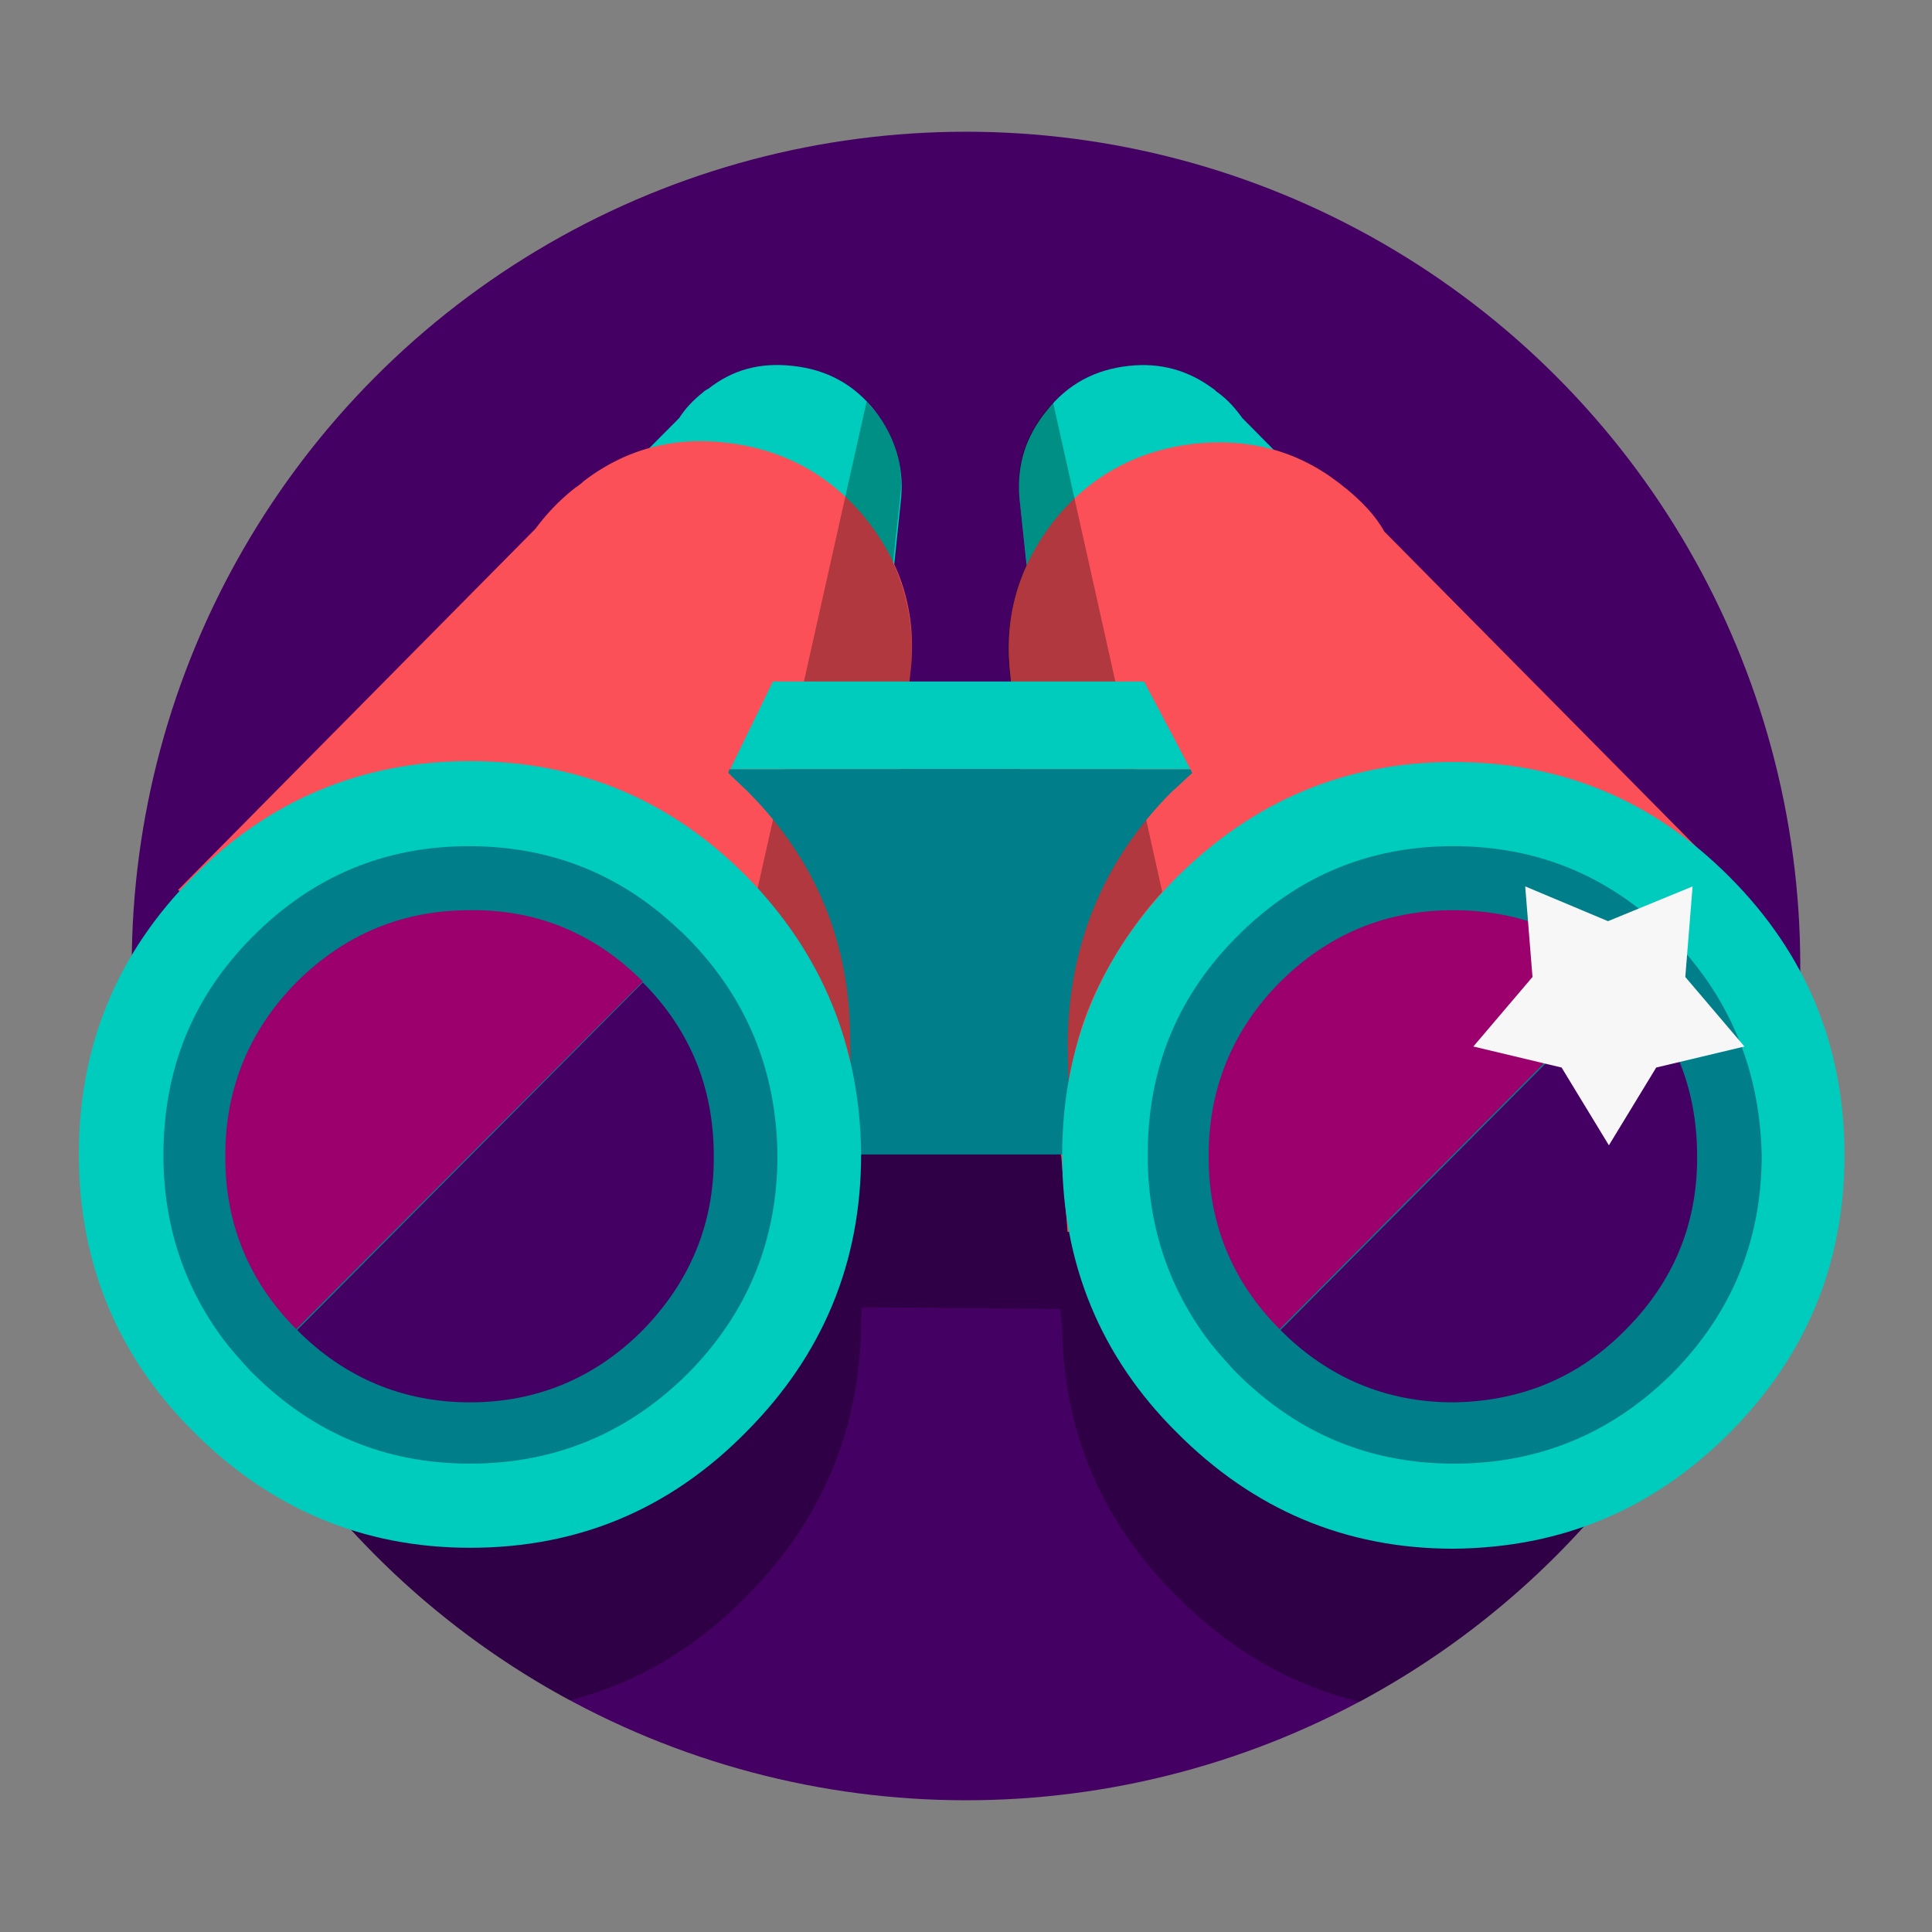 <svg xmlns="http://www.w3.org/2000/svg" width="88" height="88" fill="none" viewBox="0 0 88 88"><rect x="0" y="0" width="88" height="88" fill="#808080" stroke="none"/><circle cx="44" cy="44" r="38" fill="#450064"/><path fill="#000" fill-opacity=".298" d="M6.5 50.179a18.408 18.408 0 0 1 1.648-2.096l16.284-16.458a9.679 9.679 0 0 1 1.823-1.875 2.277 2.277 0 0 0 0.373-0.292A8.864 8.864 0 0 1 29.487 28l1.45-1.458c0.29-0.459 0.663-0.834 1.077-1.167 0.083-0.083 0.166-0.125 0.249-0.167 1.119-0.833 2.362-1.208 3.812-1.041 1.533 0.166 2.776 0.833 3.73 2.041 0.91 1.167 1.325 2.5 1.2 3.959l-0.33 3c0.704 1.416 0.952 3 0.828 4.666l-0.083 0.709h4.64l-0.082-0.709c-0.166-1.625 0.124-3.166 0.746-4.583l-0.332-3.125c-0.124-1.5 0.29-2.792 1.243-3.958 0.953-1.209 2.196-1.875 3.73-2.042 1.45-0.167 2.734 0.208 3.853 1.042 0.041 0.02 0.072 0.052 0.103 0.083a0.405 0.405 0 0 0 0.104 0.083 4.594 4.594 0 0 1 1.077 1.125l1.45 1.459a8.401 8.401 0 0 1 2.984 1.5 2.258 2.258 0 0 1 0.186 0.145c0.062 0.053 0.124 0.105 0.187 0.146a9.685 9.685 0 0 1 1.823 1.875l14.916 15.084a11.693 11.693 0 0 0 0.373 0.354 11.577 11.577 0 0 1 0.373 0.354 18.773 18.773 0 0 1 2.625 3.283c-2.057 11.64-9.413 21.452-19.487 26.854-3.13-0.75-5.901-2.361-8.33-4.804-3.398-3.375-5.138-7.416-5.221-12.166l-0.083-0.917-9.033-0.083-0.041 0.5v0.041c0 4.917-1.74 9.125-5.22 12.625-2.356 2.398-5.035 3.974-8.049 4.742C15.802 71.961 8.431 61.985 6.5 50.18z"/><path fill="#00CCBD" d="M32.263 17.708c-0.083 0.042-0.166 0.084-0.249 0.167-0.414 0.333-0.787 0.708-1.077 1.167l-8.204 8.25c-0.083 0.041-0.166 0.125-0.248 0.166-2.238 1.834-3.522 4.209-3.854 7.125-0.29 2.917 0.456 5.5 2.279 7.792 1.823 2.25 4.185 3.542 7.085 3.875 2.9 0.292 5.47-0.458 7.748-2.292 1.99-1.625 3.232-3.708 3.688-6.166l0.041 0.041 1.575-15.166c0.124-1.459-0.29-2.792-1.201-3.959-0.953-1.208-2.197-1.875-3.73-2.041-1.491-0.167-2.734 0.166-3.853 1.041z"/><path fill="#FB5058" d="M39.431 23.625c-1.616-2-3.77-3.167-6.34-3.458-2.402-0.292-4.598 0.291-6.504 1.75a2.276 2.276 0 0 1-0.373 0.291 9.685 9.685 0 0 0-1.823 1.875L8.107 40.542 38.81 56l2.693-25.708c0.207-2.417-0.456-4.667-2.072-6.667z"/><path fill="#00CCBD" d="M55.466 17.875c-0.083-0.042-0.124-0.125-0.207-0.167-1.119-0.833-2.403-1.208-3.853-1.041-1.533 0.166-2.776 0.833-3.73 2.041-0.952 1.167-1.367 2.459-1.242 3.959l1.616 15.166 0.041-0.041c0.456 2.458 1.699 4.541 3.688 6.166 2.237 1.834 4.847 2.584 7.748 2.292 2.9-0.292 5.22-1.583 7.085-3.875 1.823-2.25 2.61-4.833 2.279-7.75-0.29-2.917-1.575-5.292-3.853-7.125-0.083-0.042-0.166-0.125-0.249-0.167l-8.204-8.291c-0.331-0.459-0.663-0.834-1.119-1.167z"/><path fill="#FB5058" d="M61.308 22.25c-0.124-0.083-0.248-0.208-0.373-0.292-1.906-1.458-4.102-2-6.505-1.75-2.569 0.292-4.723 1.417-6.38 3.459-1.575 2-2.28 4.208-2.072 6.708l2.279 21.958 0.083 0.334 0.29 3.458 30.702-15.458L63.05 24.208c-0.415-0.75-1.036-1.375-1.74-1.958z"/><path fill="#000" fill-opacity=".298" d="M52.939 40.625l-4.972-22.292c-0.125 0.125-0.208 0.25-0.332 0.375-0.953 1.167-1.367 2.459-1.201 3.959l0.331 3a9.378 9.378 0 0 0-0.829 4.666l2.32 22v0.25h0.125s-0.041-2.791 0.87-5.708c0.746-2.375 2.32-4.75 3.688-6.25zM34.5 40.5l4.973-22.208c0.124 0.125 0.207 0.25 0.331 0.375 0.953 1.166 1.367 2.458 1.202 3.958l-0.332 3a9.379 9.379 0 0 1 0.829 4.667l-1.906 18.291-0.414 3.917v0.042H39.14V52.5c0-4.625-1.574-8.625-4.64-12z"/><path fill="#00CCBD" d="M54.223 35.042l-2.113-4H35.205l-1.948 4h20.966z"/><path fill="#007E8A" d="M53.353 36.083c0.331-0.291 0.621-0.583 0.953-0.875l-0.083-0.166H33.216l-0.042 0.166c0.29 0.292 0.622 0.584 0.912 0.875 3.107 3.125 4.64 6.917 4.64 11.292 0 0.833 0.125 2.833 0.083 5.208h9.862c0.041-2.291-0.042-4.375-0.042-5.208 0.083-4.375 1.616-8.167 4.724-11.292z"/><path fill="#00CCBD" d="M34.003 39.917c-3.48-3.5-7.665-5.25-12.596-5.25-4.89 0-9.116 1.75-12.596 5.25-3.48 3.5-5.22 7.708-5.22 12.666 0 4.917 1.74 9.167 5.22 12.625 3.48 3.5 7.707 5.292 12.596 5.292 4.93 0 9.116-1.75 12.596-5.292 3.48-3.5 5.22-7.708 5.22-12.625-0.04-4.916-1.78-9.166-5.22-12.666z"/><path fill="#007E8A" d="M31.268 42.667c-0.04-0.042-0.082-0.084-0.124-0.125-0.497-0.459-0.953-0.875-1.45-1.25-2.403-1.834-5.18-2.75-8.328-2.75-3.854 0-7.127 1.375-9.862 4.125-2.734 2.75-4.06 6.041-4.06 9.958 0 3.125 0.911 5.917 2.693 8.333 0.373 0.5 0.787 0.959 1.243 1.459l0.166 0.166c2.735 2.709 6.008 4.084 9.861 4.084 3.854 0 7.168-1.375 9.903-4.084 2.735-2.75 4.102-6.083 4.102-9.958-0.041-3.875-1.409-7.208-4.143-9.958z"/><path fill="#450064" d="M32.512 52.75v-0.083c0-3.125-1.078-5.75-3.232-7.917L13.535 60.583c2.154 2.167 4.806 3.292 7.872 3.292s5.718-1.125 7.873-3.292c2.154-2.208 3.232-4.833 3.232-7.833z"/><path fill="#9C006D" d="M29.28 44.708c-2.155-2.166-4.807-3.291-7.873-3.25-3.066 0-5.676 1.084-7.873 3.25-2.154 2.167-3.273 4.834-3.273 7.917v0.083c0 3.042 1.078 5.667 3.232 7.834L29.28 44.708z"/><path fill="#00CCBD" d="M78.794 65.25c3.48-3.5 5.22-7.708 5.22-12.625 0-4.958-1.74-9.167-5.22-12.667-3.48-3.5-7.666-5.25-12.596-5.25-4.89 0-9.074 1.75-12.596 5.25-3.48 3.5-5.221 7.709-5.221 12.667 0 4.917 1.74 9.167 5.22 12.625 3.481 3.5 7.666 5.292 12.597 5.292 4.93-0.042 9.115-1.792 12.596-5.292z"/><path fill="#007E8A" d="M76.1 42.667l-0.124-0.125a13.573 13.573 0 0 0-1.45-1.25c-2.404-1.834-5.18-2.75-8.329-2.75-3.853 0-7.126 1.375-9.861 4.125-2.735 2.75-4.06 6.041-4.06 9.958 0 3.125 0.91 5.917 2.693 8.333 0.373 0.5 0.787 0.959 1.243 1.459l0.165 0.166c2.735 2.709 6.008 4.084 9.862 4.084 3.853 0 7.168-1.375 9.902-4.084 2.735-2.75 4.102-6.083 4.102-9.958-0.082-3.875-1.45-7.208-4.143-9.958z"/><path fill="#9C006D" d="M66.198 41.458c-3.067 0-5.677 1.084-7.873 3.25-2.155 2.167-3.273 4.834-3.273 7.917v0.083c0 3.042 1.077 5.667 3.232 7.834l15.745-15.834c-2.114-2.166-4.765-3.25-7.831-3.25z"/><path fill="#450064" d="M74.07 60.542c2.155-2.167 3.232-4.792 3.232-7.792v-0.083c0-3.125-1.077-5.75-3.232-7.917L58.325 60.583c2.155 2.167 4.807 3.292 7.873 3.292 3.066-0.042 5.718-1.125 7.872-3.333z"/><path fill="#F7F7F7" d="M69.471 40.375l0.332 4.125-2.694 3.167 4.02 0.958 2.154 3.542 2.155-3.542 4.019-0.958-2.694-3.167 0.332-4.125-3.853 1.583-3.77-1.583z"/></svg>